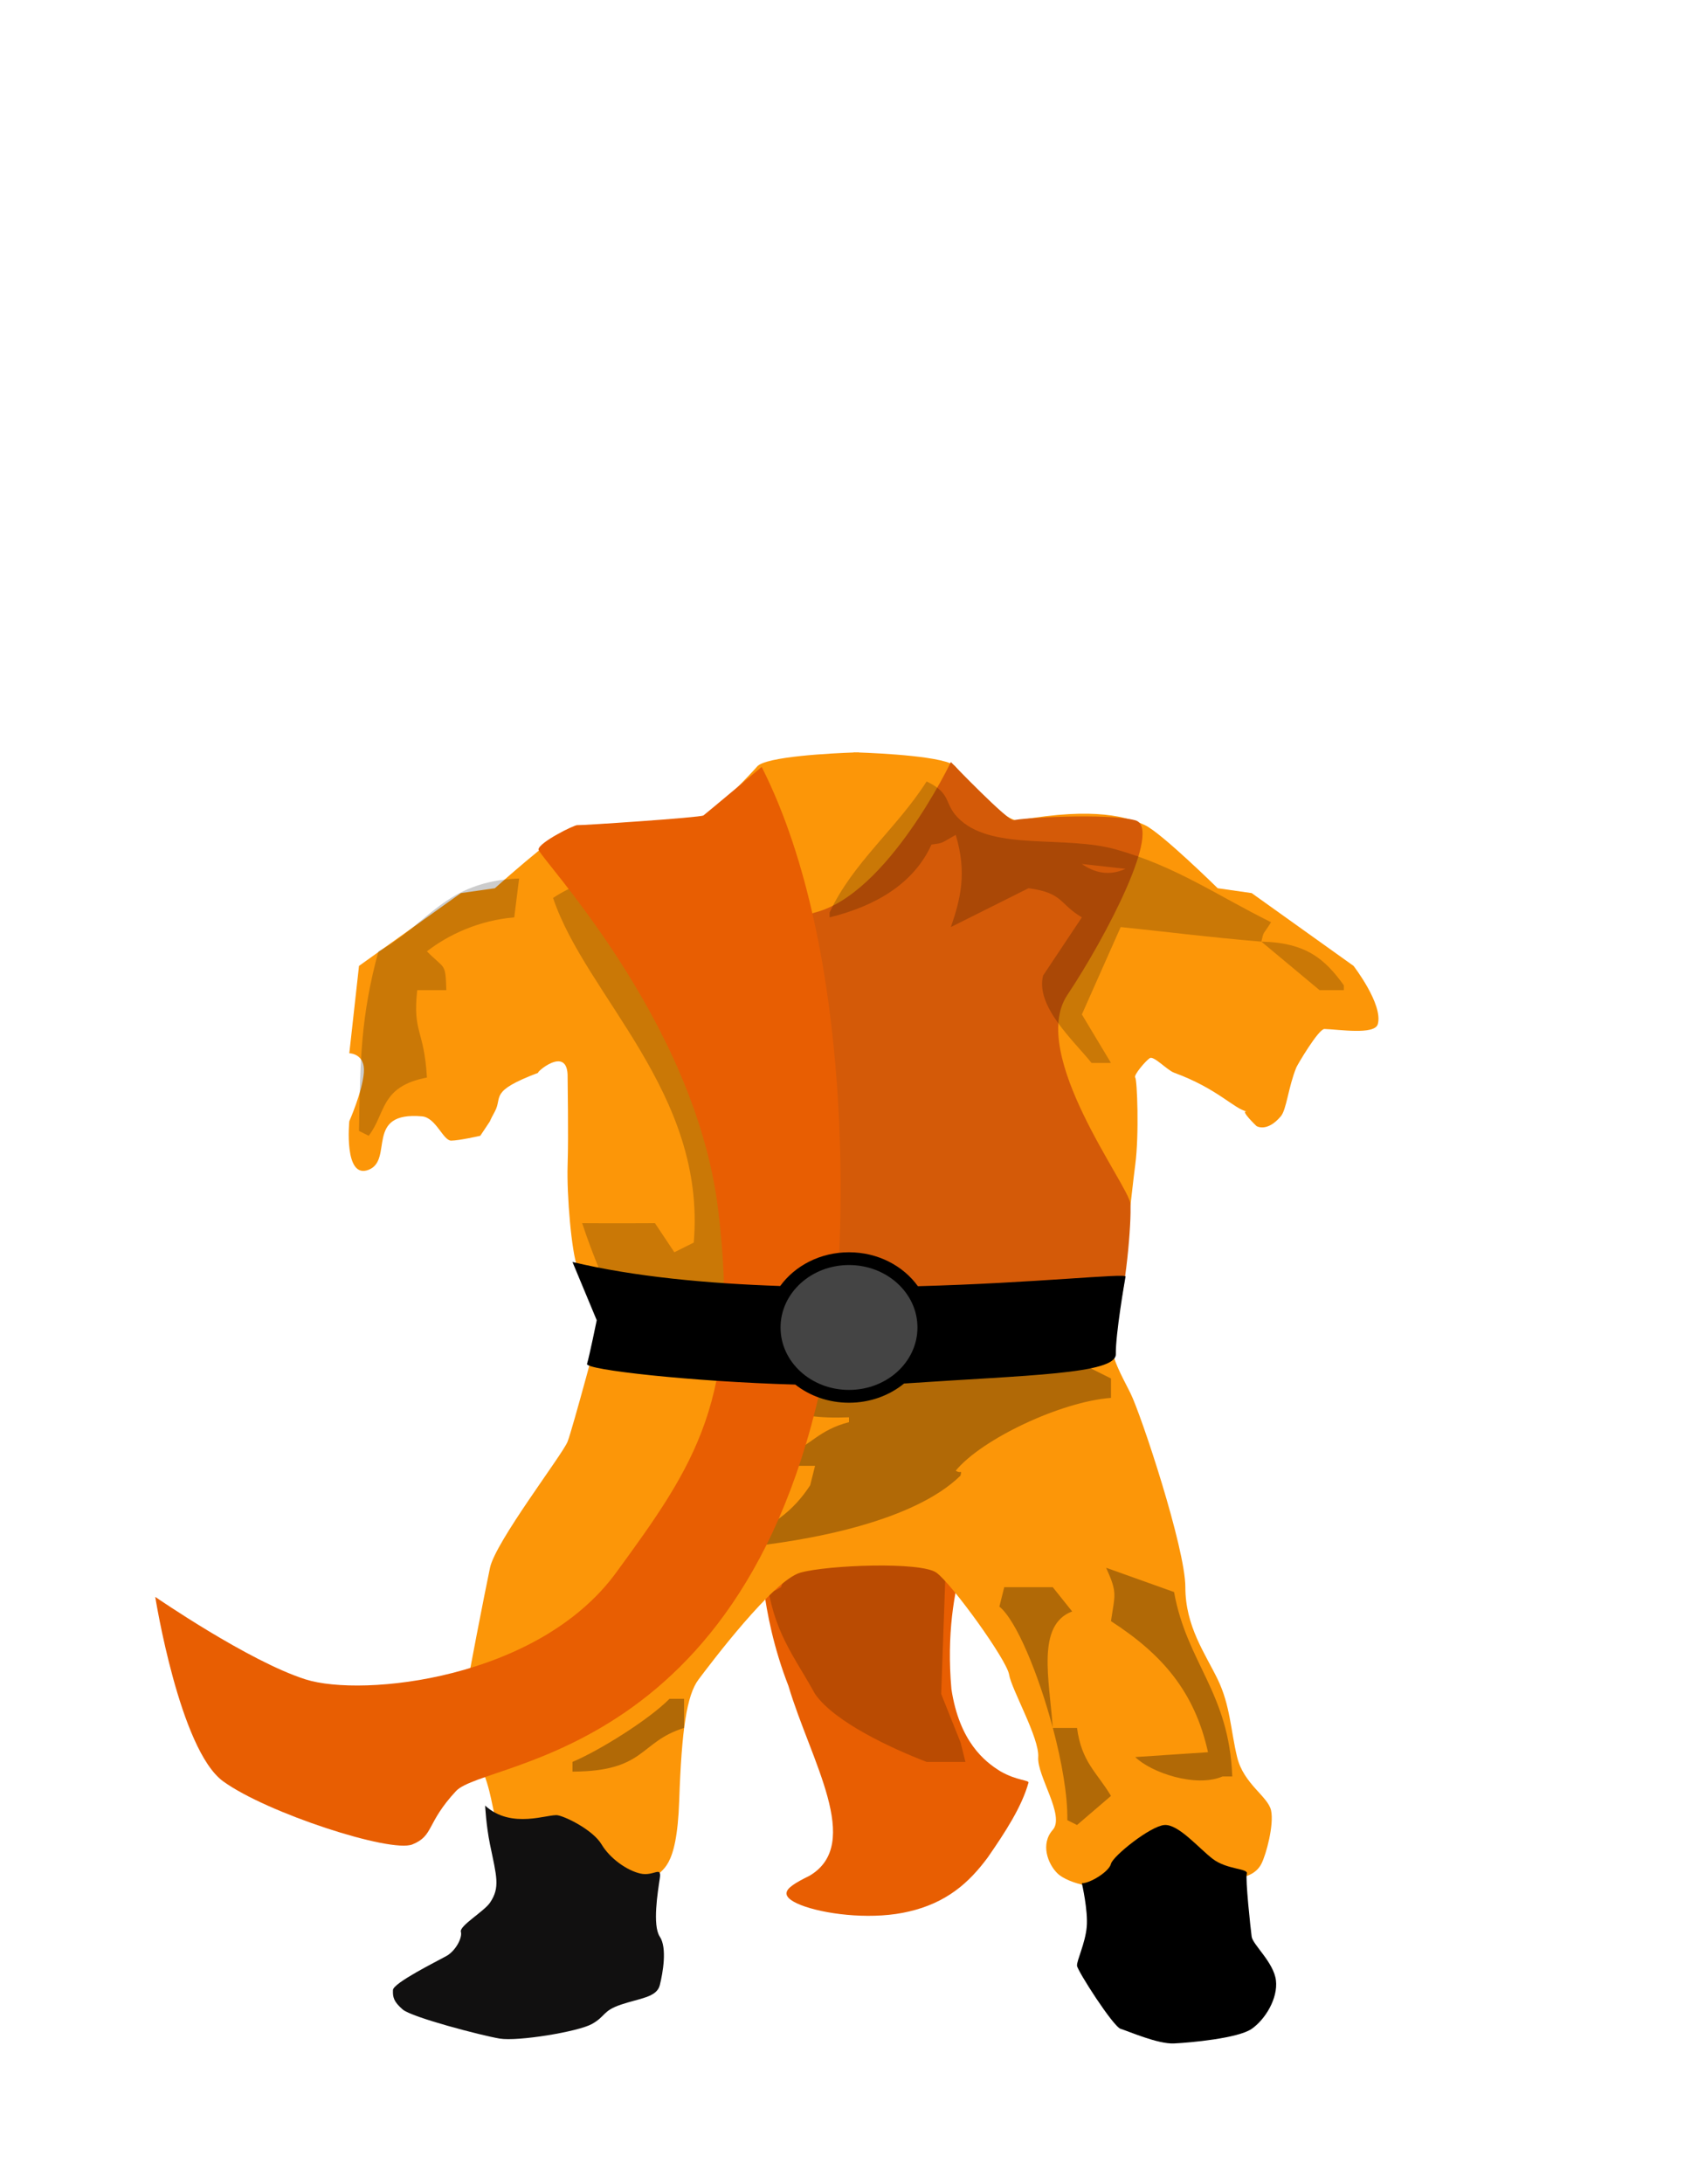 
<svg version="1.2" baseProfile="tiny-ps" xmlns="http://www.w3.org/2000/svg" viewBox="0 0 350 450" width="350" height="450">
	<title>oa6.svg</title>

<defs>
   <radialGradient id="grad" cx="78%" cy="0%" r="107%" >
    
            <stop offset="10%" style="stop-color:rgb(244,67,54);stop-opacity:1.00" />
            <stop offset="45%" style="stop-color:rgb(161,14,14);stop-opacity:1.00" />
            <stop offset="78%" style="stop-color:rgb(88,0,0);stop-opacity:1.00" />
            <stop offset="83%" style="stop-color:rgb(212,14,14);stop-opacity:1.00" />
            <stop offset="86%" style="stop-color:rgb(95,1,1);stop-opacity:1.00" />

    </radialGradient>
  </defs>

	<style>
		tspan { white-space:pre }
		.shp0 { fill: #516739 } 
		.shp1 { fill: #60788a } 
		.shp2 { fill: #452a2a } 
		.shp3 { opacity: 0.078;fill: #000000 } 
		.shp4 { fill: #3d3838 } 
		.shp5 { opacity: 0.271;fill: #6a6a6a } 
		.shp6 { fill: #111010 } 
		.shp7 { fill: #000000 } 
		.shp8 { fill: #433939 } 
		.shp9 { fill: #cbd5dd } 
		.shp10 { fill: #b89797 } 
		.shp11 { fill: #6a6a6a } 
                .shp12 { fill: #b6afaf }
#shadows2{opacity:0.3; fill: #000;}
#shadows1{opacity:0.2; fill: #000;}
#shirtgreenback{fill: #e85e02 ;}
#shirt1{fill: #fc9608 ;}
#shirtright{ fill: #d45a08 ;}
#pants { fill: #fc9608 ;}
#shuel, #shuer {}
#shirtgreen{ fill: #e85e02;}
#dagleft{opacity:0;fill: #700008 ; }
#dagright{opacity:0; fill: #590006; }
#flyleft, #flyright {opacity:0;fill: #000}
#rozleft, #rozright{opacity:0;fill:#900;}	
#centura{fill: #000;}
#medalion{fill: #444;}	 
	</style>
	<path id="shirtgreenback" class="shp0" d="M156.91 319.09C164.21 313.58 173.2 310.01 180.17 307.94C181.93 307.42 183.58 307.01 185.12 306.7C185.88 306.55 186.62 306.42 187.33 306.31C188.03 306.2 188.7 306.12 189.35 306.06C191.92 305.82 193.96 305.97 195.55 306.38C201.82 308.13 201.29 313.59 201.47 313.48C202.43 312.84 194.1 325.49 196.11 347.99C197.76 358.84 202.96 362.95 206.25 364.96C207.99 365.95 209.47 366.37 210.48 366.64C210.99 366.77 211.39 366.87 211.65 366.96C211.78 367 211.87 367.05 211.93 367.1C211.96 367.12 211.98 367.15 211.99 367.18C212.01 367.21 212.01 367.24 212 367.27C210.6 372.28 207.22 377.45 203.61 382.67C201.72 385.22 199.56 387.64 196.89 389.57C195.56 390.54 194.1 391.39 192.52 392.1C190.94 392.81 189.24 393.38 187.44 393.8C180.33 395.53 171.16 394.56 165.99 392.82C164.71 392.39 163.7 391.92 163.04 391.44C162.71 391.2 162.46 390.96 162.31 390.71C162.16 390.47 162.09 390.22 162.13 389.96C162.24 388.94 163.94 387.89 166.87 386.45C177.98 379.87 167.1 362.76 162.51 347.32C156.49 331.91 156.77 318.17 156.91 319.09L156.91 319.09Z" />
	<path id="shirt1" class="shp1" d="M264 230C261.14 233.37 259 232 259 232C259 232 255.47 228.66 257 229C254.28 228.4 250.99 224.29 242 221C240.58 220.48 237.82 217.47 237 218C236.18 218.53 233.6 221.52 234 222C234.4 222.48 234.83 233.79 234 240C233.19 246.04 232.16 258.13 231 261C229.84 263.87 228.32 272.86 229 274C229.68 275.14 228.74 278.35 230 281C231.26 283.65 233 288 233 288C233 288 202.05 291.71 201 296C199.95 300.29 193.31 299.74 192 299C199.33 303.11 168.33 294.89 161 299C159.69 299.74 153.05 300.29 152 296C150.95 291.71 120 288 120 288C120 288 121.74 283.65 123 281C124.26 278.35 123.32 275.14 124 274C124.68 272.86 120.16 263.87 119 261C117.84 258.13 116.79 246.26 117 240C117.21 233.74 116.98 222.63 117 222C117.17 214.91 109.99 221.38 111 221C100.69 224.89 103.66 225.95 102 229C100.96 230.91 101 231 101 231L99 234C99 234 94.67 234.99 93 235C91.33 235.01 89.87 230.26 87 230C75.06 228.93 81.2 238.93 76 241C70.8 243.07 72 231 72 231C72 231 74.67 224.98 75 221C75.33 217.02 72 217 72 217L74 199L95 184L102 183C102 183 113.62 172.58 117 171C120.38 169.42 139.67 169.16 143 169C146.33 168.84 156 158 156 158C157.54 155.82 172.05 155.17 176 155.03L176 155C176 155 176.18 155 176.5 155.01C176.82 155 177 155 177 155L177 155.03C180.95 155.17 195.46 155.82 197 158C197 158 206.72 169.59 210 169C225.86 166.16 232.62 168.42 236 170C239.38 171.58 251 183 251 183L258 184L279 199C279 199 285.13 206.93 284 211C283.36 213.29 275.91 212.07 273 212C271.79 211.97 267.41 219.41 267.2 219.93C265.53 224.04 265.2 228.58 264 230Z" />
	<path id="shirtright" class="shp2" d="M209 169C210.01 168.52 228.33 167.48 234 169C239.67 170.52 228.13 192.81 220 205C211.87 217.19 232.72 244.28 233 248C233.28 251.72 232.01 266.57 230 272C227.01 280.07 232 286 232 286C232 286 181.69 299.48 167 285C152.31 270.52 152.96 191.85 168 188C183.04 184.15 196 157 196 157C196 157 207.99 169.48 209 169Z" />
	<path id="shadows1" class="shp3" d="M191 161C196.51 163.63 194.3 165.71 198 169C205.08 175.31 219.5 172.07 230 175C242.41 178.47 251.13 184.64 262 190C260.23 192.81 260.54 191.7 260 194C249.12 193.1 239.09 191.81 231 191C228.33 197 225.67 203 223 209C225 212.33 227 215.67 229 219C227.67 219 226.33 219 225 219C221.3 214.37 213.43 207.38 215 201C217.67 197 220.33 193 223 189C218.27 186.19 219.16 183.94 212 183C206.67 185.67 201.33 188.33 196 191C197.99 185.21 199.35 179.84 197 172C194.02 173.68 194.59 173.67 192 174C188.35 182.08 180.45 186.68 171 189C171 188.67 171 188.33 171 188C175.82 177.68 184.83 170.69 191 161ZM150 168C151 168 152 168 153 168C151.81 179.59 155.91 181.86 159 191C152.34 188.39 142.67 189 136 191C135.67 193.33 135.33 195.67 135 198C141.71 214.21 166.16 233.55 160 258C157.33 262 154.67 266 152 270C143.67 270 135.33 270 127 270C124.79 264.36 122.28 258.98 120 252C126.08 252.05 135 252 135 252C136.33 254 137.67 256 139 258C140.33 257.33 141.67 256.67 143 256C145.61 225.1 120.8 205.25 114 185C123.96 178.29 143.28 177.41 150 168ZM223 178C225.54 179.78 228.58 180.57 232 179C229 178.67 226 178.33 223 178ZM107 181C106.67 183.67 106.33 186.33 106 189C98.8 189.62 92.57 192.47 88 196C91.71 199.78 91.82 198.23 92 204C90 204 88 204 86 204C85.02 212.82 87.43 212.03 88 222C78.32 223.85 79.56 229.38 76 234C75.33 233.67 74.67 233.33 74 233C74.24 218.44 74.35 209.49 78 196C88.23 190.48 91.66 181.52 107 181ZM260 194C269.25 194.2 273.12 197.62 277 203C277 203.33 277 203.67 277 204C275.33 204 273.67 204 272 204C268 200.67 264 197.33 260 194ZM171 317C180.1 316.45 191.46 315.59 195 321C194.67 330.33 194.33 339.67 194 349C195.33 352.33 196.67 355.67 198 359C198.33 360.33 198.67 361.67 199 363C196.33 363 193.67 363 191 363C183.97 360.31 171.99 354.79 168 349C163.58 340.99 159.33 336.17 158 325C158.33 325 158.67 325 159 325C159.87 327.6 158.6 328.49 161 327C163.15 320.19 165.31 320.12 171 317Z" />
	<path id="pants" class="shp4" d="M229 277C229.56 280.64 230.96 282.93 233 287C235.21 291.42 244.33 318.93 244.33 327C244.33 335.07 248.41 340.65 251 346C253.59 351.35 253.66 356.44 255 362C256.34 367.56 261.37 370.09 262 373C262.63 375.91 261.02 382.01 260 384C258.98 385.99 256.81 386.92 254 387C251.19 387.08 244.33 377.8 240 378C235.67 378.2 232.29 383.76 230 387C227.71 390.24 220.03 387.97 218 386C215.97 384.03 214.42 379.91 217 377C219.58 374.09 213.72 365.89 214 362C214.28 358.11 208.47 348.01 208 345C207.53 341.99 196.2 326.29 193 324C189.8 321.71 170.63 322.43 165 324C159.37 325.57 146.45 342.76 144 346C141.55 349.24 140.5 356.44 140 371C139.5 385.56 136.29 384.81 135 387C133.71 389.19 127.18 387.27 123 380C118.82 372.73 102.66 376.05 102 374C101.34 371.95 100.91 366.59 98 362C95.09 357.41 95.65 351.52 96 349C96.35 346.48 99.86 328.39 101 323C102.14 317.61 115.97 299.65 117 297C118.03 294.35 124 272 124 272C180.76 266.39 228.44 273.36 229 277Z" />
	<path id="shadows2" fill-rule="evenodd" class="shp5" d="M213 276C218.33 278.67 223.67 281.33 229 284C229 285.33 229 286.67 229 288C218.75 288.76 202.39 296.45 197 303C198.19 303.76 198.23 302.6 198 304C188.58 313.24 167.47 317.52 151 319C151.33 318.33 151.67 317.67 152 317C158.73 315.02 163.59 311.28 167 306C167.33 304.67 167.67 303.33 168 302C165.67 302 163.33 302 161 302C161.33 301.33 161.67 300.67 162 300C167.18 297.68 168.8 294.6 175 293C175 292.67 175 292.33 175 292C162.51 292.52 158.12 289.43 153 283C163.4 283.12 208.89 278.68 210 278C211 277.33 212 276.67 213 276ZM138 321C139.33 321 140.67 321 142 321C141.67 322.33 141.33 323.67 141 325C136.64 333.31 127.54 339.04 118 342C119.8 338.38 118.36 338.42 120 337C126 331.67 132 326.33 138 321ZM228 323C232.67 324.67 237.33 326.33 242 328C244.66 342.7 253.34 348.63 254 366C253.33 366 252.67 366 252 366C246.49 368.34 237.31 365.23 234 362C239 361.67 244 361.33 249 361C246.26 348.6 239.63 340.86 229 334C229.8 328.49 230.39 328.23 228 323ZM216.99 355.91C217 355.94 217.01 355.97 217.02 356C217.01 356 217.01 356 217 356C217 355.97 217 355.94 216.99 355.91ZM222 356C222.95 363.06 226.05 365.08 229 370C226.67 372 224.33 374 222 376C221.33 375.67 220.67 375.33 220 375C220.1 370.02 218.88 363 217.02 356C218.68 356 220.34 356 222 356ZM206 331C206.33 329.67 206.67 328.33 207 327C210.33 327 213.67 327 217 327C218.33 328.67 219.67 330.33 221 332C213.57 334.78 216.32 346.09 216.99 355.91C214.04 344.84 209.49 333.83 206 331ZM138 350C139 350 140 350 141 350C141 352 141 354 141 356C131.69 358.9 133.17 364.94 118 365C118 364.33 118 363.67 118 363C123.48 360.71 133.75 354.31 138 350Z" />
	<path id="shuel" class="shp6" d="M115 374C116.87 374.38 122.27 377.1 124 380C125.73 382.9 129.23 385.37 132 386C134.77 386.63 136.41 384.28 136 387C135.59 389.72 134.45 396.69 136 399C137.55 401.31 136.63 406.48 136 409C135.37 411.52 131.84 411.7 128 413C124.16 414.3 124.88 415.4 122 417C119.12 418.6 106.72 420.62 103 420C99.28 419.38 84.86 415.62 83 414C81.14 412.38 80.94 411.47 81 410C81.06 408.53 90.08 404.07 92 403C93.92 401.93 95.34 399.23 95 398C94.66 396.77 99.76 393.82 101 392C103.14 388.85 102.35 386.57 101 380C100.2 376.09 100 372 100 372C105.44 377 113.13 373.62 115 374Z" />
	<path id="shuer" class="shp7" d="M229 384C229.38 382.41 237.1 376.23 240 376C242.9 375.77 247.11 380.8 250 383C252.89 385.2 257.33 384.94 257 386C256.67 387.06 257.77 397.34 258 399C258.23 400.66 262.55 404.3 263 408C263.45 411.7 260.81 416.05 258 418C255.19 419.95 245.37 420.84 242 421C238.63 421.16 232.54 418.45 231 418C229.46 417.55 222.09 406.04 222 405C221.91 403.96 223.7 400.39 224 397C224.3 393.61 223 388 223 388C224.74 388 228.62 385.59 229 384Z" />
	<path id="shirtgreen" class="shp0" d="M172 270.03C159.06 362.34 100.2 362.33 94 369C87.8 375.67 89.48 378.19 85 380C80.52 381.81 54.99 373.52 46 367C37.01 360.48 32 329 32 329C32 329 51.26 342.28 63 346C74.74 349.72 110.92 346.01 127 324C143.08 301.99 152.86 288.19 148 249C143.14 209.81 110.9 176.45 111 175C111.1 173.55 118.42 169.91 119 170C119.58 170.09 144.41 168.44 145 168C145.59 167.56 157 158 157 158C176.57 196.7 173.83 256.94 172 270.03Z" />
	<path id="dagleft" class="shp8" d="M145 173C149.05 174.21 167 179 167 179L167 269.03C167 269.03 153.31 255.85 154 247C154.69 238.15 141.93 186.29 136 183C130.07 179.71 121.27 184.77 116 187C110.73 189.23 99.73 186.94 98 186C96.27 185.06 95.6 183.46 97 183C98.4 182.54 105.72 179.33 108 177C110.28 174.67 114 172 114 172C114 172 119.95 171.42 121 171C122.05 170.58 123.14 168.24 122 164C120.86 159.76 133 166 133 166C133 166 140.95 171.79 145 173Z" />
	<path id="flyleft" class="shp9" d="M114 157C73.49 128.59 46.58 169.23 57 152C67.42 134.77 106.72 129.54 111 134C115.28 138.46 143 173 143 173C143 173 154.51 185.41 114 157Z" />
	<path id="rozleft" class="shp10" d="M148 179C143.83 176.31 121.82 178.79 112 182C102.18 185.21 98.95 183.14 91 180C83.05 176.86 78.98 155.92 84 163C89.02 170.08 119.51 170.98 125 171C130.49 171.02 130 165 130 165C141 166.45 152.17 181.69 148 179Z" />
	<path id="dagright" class="shp8" d="M219 166C219 166 231.14 159.76 230 164C228.86 168.24 229.95 170.58 231 171C232.05 171.42 238 172 238 172C238 172 241.72 174.67 244 177C246.28 179.33 253.6 182.54 255 183C256.4 183.46 255.73 185.06 254 186C252.27 186.94 241.27 189.23 236 187C230.73 184.77 221.93 179.71 216 183C210.07 186.29 197.31 238.15 198 247C198.69 255.85 185 269.03 185 269.03L185 179C185 179 202.95 174.21 207 173C211.05 171.79 219 166 219 166Z" />
	<path id="flyright" class="shp9" d="M209 173C209 173 236.72 138.46 241 134C245.28 129.54 284.58 134.77 295 152C305.42 169.23 278.51 128.59 238 157C197.49 185.41 209 173 209 173Z" />
	<path id="rozright" class="shp10" d="M222 165C222 165 221.51 171.02 227 171C232.49 170.98 262.98 170.08 268 163C273.02 155.92 268.95 176.86 261 180C253.05 183.14 249.82 185.21 240 182C230.18 178.79 208.17 176.31 204 179C199.83 181.69 211 166.45 222 165Z" />
	<path id="centura" class="shp11" d="M230 279C230.06 283.11 211.58 283.32 187 285C186.79 285.01 186.56 285.03 186.35 285.04C183.34 287.5 179.36 289 175 289C170.77 289 166.91 287.59 163.93 285.26C142.5 284.65 120.63 282.21 121 281C121.51 279.32 123 272 123 272L118 260C130.67 263.04 145.81 264.44 160.82 264.95C163.87 260.76 169.08 258 175 258C180.94 258 186.16 260.78 189.2 264.99C213.05 264.36 232.13 262.27 232 263C231.78 264.25 229.94 274.89 230 279Z" />
	<path id="medalion" class="shp12" d="M175 260.63C182.79 260.63 189.11 266.39 189.11 273.5C189.11 280.61 182.79 286.36 175 286.36C167.21 286.36 160.89 280.61 160.89 273.5C160.89 266.39 167.21 260.63 175 260.63Z" />
</svg>